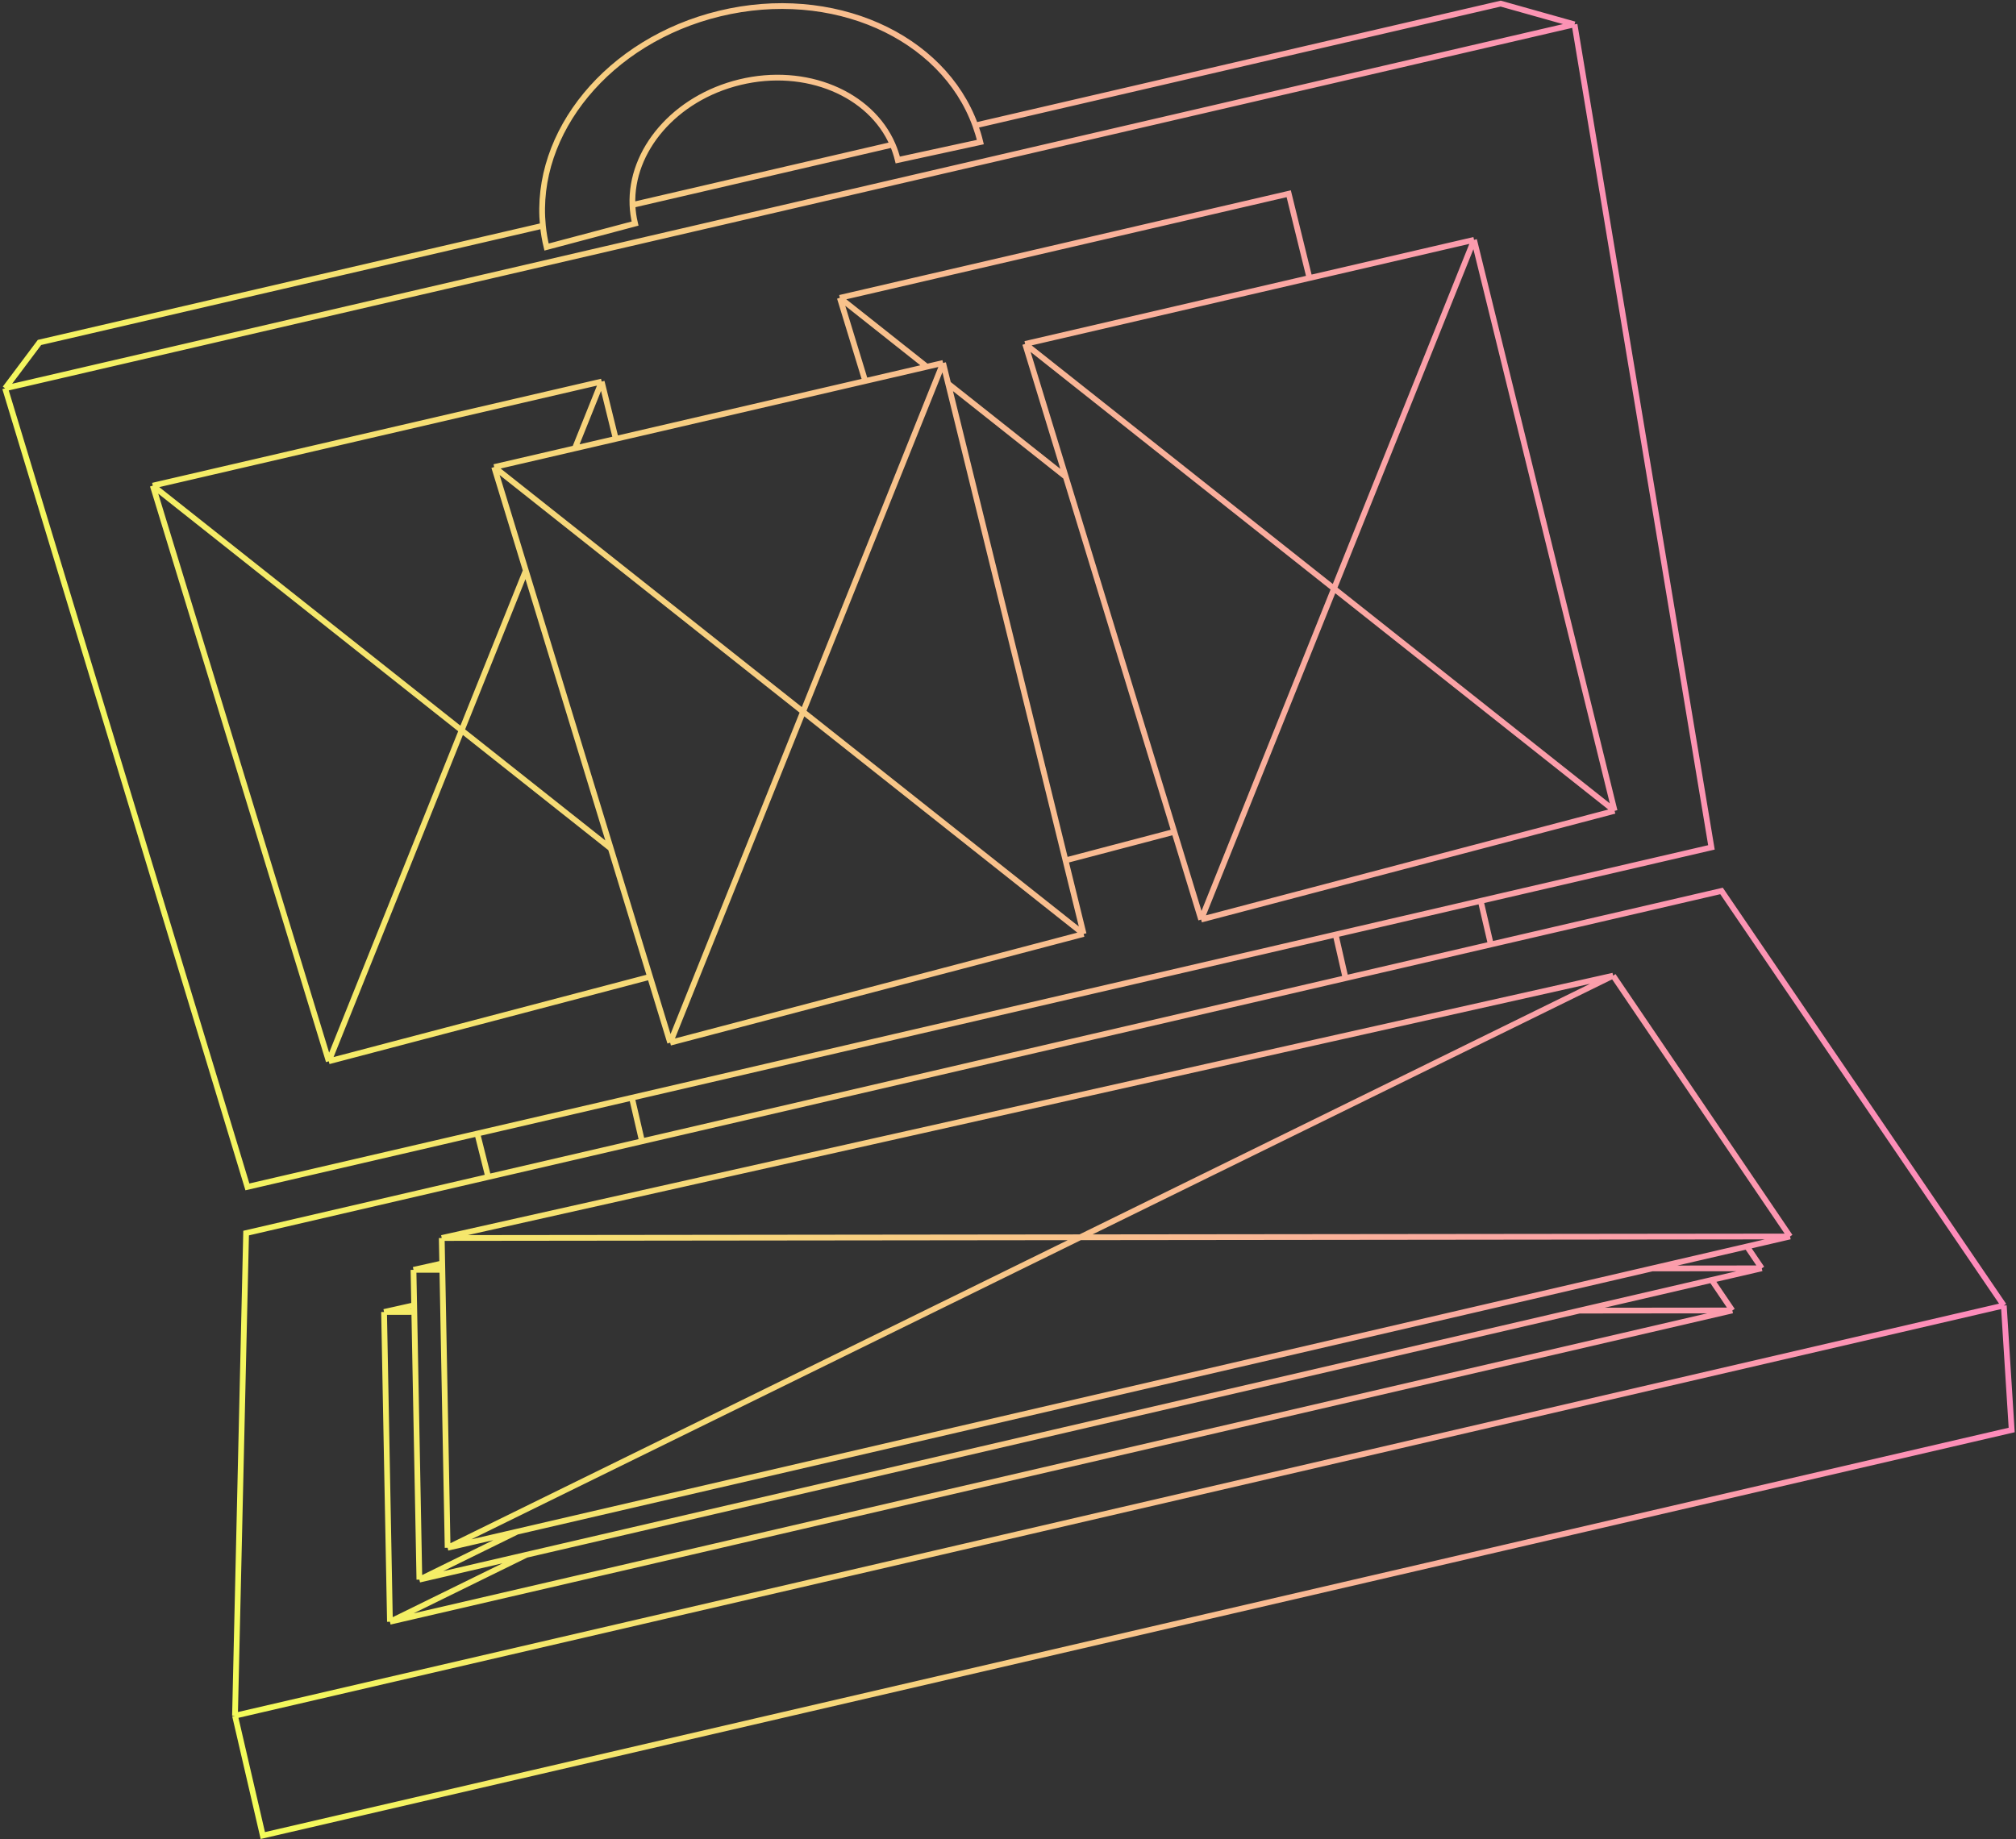 <svg width="526" height="480" viewBox="0 0 526 480" fill="none" xmlns="http://www.w3.org/2000/svg">
<rect x="0" y="0" width="526" height="480" fill="#333333" stroke="none"/>
<path d="M61.315 447.738L68.571 479.021L524.872 373.185L522.818 340.696M61.315 447.738L522.818 340.696M61.315 447.738L64.213 321.798L127.382 307.147M522.818 340.696L449.171 232.51L388.975 246.472M1.332 101.339L64.549 309.741L124.537 295.827M1.332 101.339L410.814 6.363M1.332 101.339L10.303 89.369L141.651 58.904M410.814 6.363L446.534 221.142L386.338 235.104M410.814 6.363L391.544 0.943L254.476 32.735M124.537 295.827L127.382 307.147M124.537 295.827L164.876 286.471M127.382 307.147L167.512 297.839M167.512 297.839L164.876 286.471M167.512 297.839L351.073 255.263M164.876 286.471L348.479 243.886M348.479 243.886L351.073 255.263M348.479 243.886L386.338 235.104M351.073 255.263L388.975 246.472M386.338 235.104L388.975 246.472M141.651 58.904C141.837 60.761 142.152 62.62 142.6 64.474L165.698 58.343C165.307 56.726 165.084 55.102 165.019 53.483M141.651 58.904C139.214 34.608 158.724 10.565 187.759 3.538C217.235 -3.596 246 9.354 254.476 32.735M165.019 53.483C164.451 39.288 176.055 25.554 193.045 21.442C210.305 17.265 227.162 24.459 232.898 37.74M165.019 53.483L232.898 37.74M232.898 37.74C233.452 39.023 233.902 40.362 234.239 41.754L255.784 37.08C255.425 35.595 254.987 34.146 254.476 32.735M39.863 126.743L156.987 99.577M39.863 126.743L85.782 276.963M39.863 126.743L120.452 190.591M156.987 99.577L160.667 114.53M156.987 99.577L149.99 117.006M85.782 276.963L169.601 254.917M85.782 276.963L120.452 190.591M128.937 121.889L149.99 117.006M128.937 121.889L137.191 148.892M128.937 121.889L209.527 185.737M246.061 94.723L233.716 125.476L209.527 185.737M246.061 94.723L241.816 95.708M246.061 94.723L247.39 100.124M282.733 243.736L174.856 272.109M282.733 243.736L209.527 185.737M282.733 243.736L278.008 224.536M174.856 272.109L169.601 254.917M174.856 272.109L209.527 185.737M160.667 114.53L149.99 117.006M160.667 114.53L225.755 99.433M169.601 254.917L159.36 221.416M137.191 148.892L159.36 221.416M137.191 148.892L120.452 190.591M159.36 221.416L120.452 190.591M219.121 77.727L336.245 50.561L341.657 72.552M219.121 77.727L225.755 99.433M219.121 77.727L241.816 95.708M225.755 99.433L241.816 95.708M278.008 224.536L273.6 206.622L247.39 100.124M278.008 224.536L306.39 217.071M247.39 100.124L278.073 124.433M267.474 89.758L278.073 124.433M267.474 89.758L326.036 76.175L341.657 72.552M267.474 89.758L364.884 166.933L421.27 211.605M384.598 62.592L421.27 211.605M384.598 62.592L341.657 72.552M384.598 62.592L356.458 132.694L324.5 212.308L313.393 239.978M421.27 211.605L313.393 239.978M313.393 239.978L306.39 217.071M278.073 124.433L290.433 164.868L306.39 217.071M451.991 341.989L101.741 423.226M451.991 341.989L412.077 342.033M451.991 341.989L446.593 334.028M101.741 423.226L100.206 342.384M101.741 423.226L137.308 405.764M100.206 342.384L108.094 342.376M100.206 342.384L108.061 340.625M459.671 330.994L431.073 331.027M459.671 330.994L455.803 325.291M459.671 330.994L446.593 334.028M109.421 412.232L134.904 399.721M109.421 412.232L137.308 405.764M109.421 412.232L108.094 342.376M107.886 331.39L115.383 329.711M107.886 331.39L115.414 331.382M107.886 331.39L108.061 340.625M420.885 254.62L467.042 322.684M420.885 254.62L115.257 323.08M420.885 254.62L281.831 322.892M467.042 322.684L455.803 325.291M467.042 322.684L281.831 322.892M116.792 403.922L115.414 331.382M116.792 403.922L134.904 399.721M116.792 403.922L281.831 322.892M115.257 323.08L115.383 329.711M115.257 323.08L281.831 322.892M115.383 329.711L115.414 331.382M134.904 399.721L431.073 331.027M431.073 331.027L455.803 325.291M137.308 405.764L412.077 342.033M108.094 342.376L108.061 340.625M412.077 342.033L446.593 334.028" stroke="url(#paint0_linear_1645_6254)" stroke-width="1.5"/>
<defs>
<linearGradient id="paint0_linear_1645_6254" x1="-211.504" y1="334.056" x2="574.299" y2="151.795" gradientUnits="userSpaceOnUse">
<stop offset="0.281" stop-color="#F3FF57"/>
<stop offset="1" stop-color="#FF73CF"/>
</linearGradient>
</defs>
</svg>
